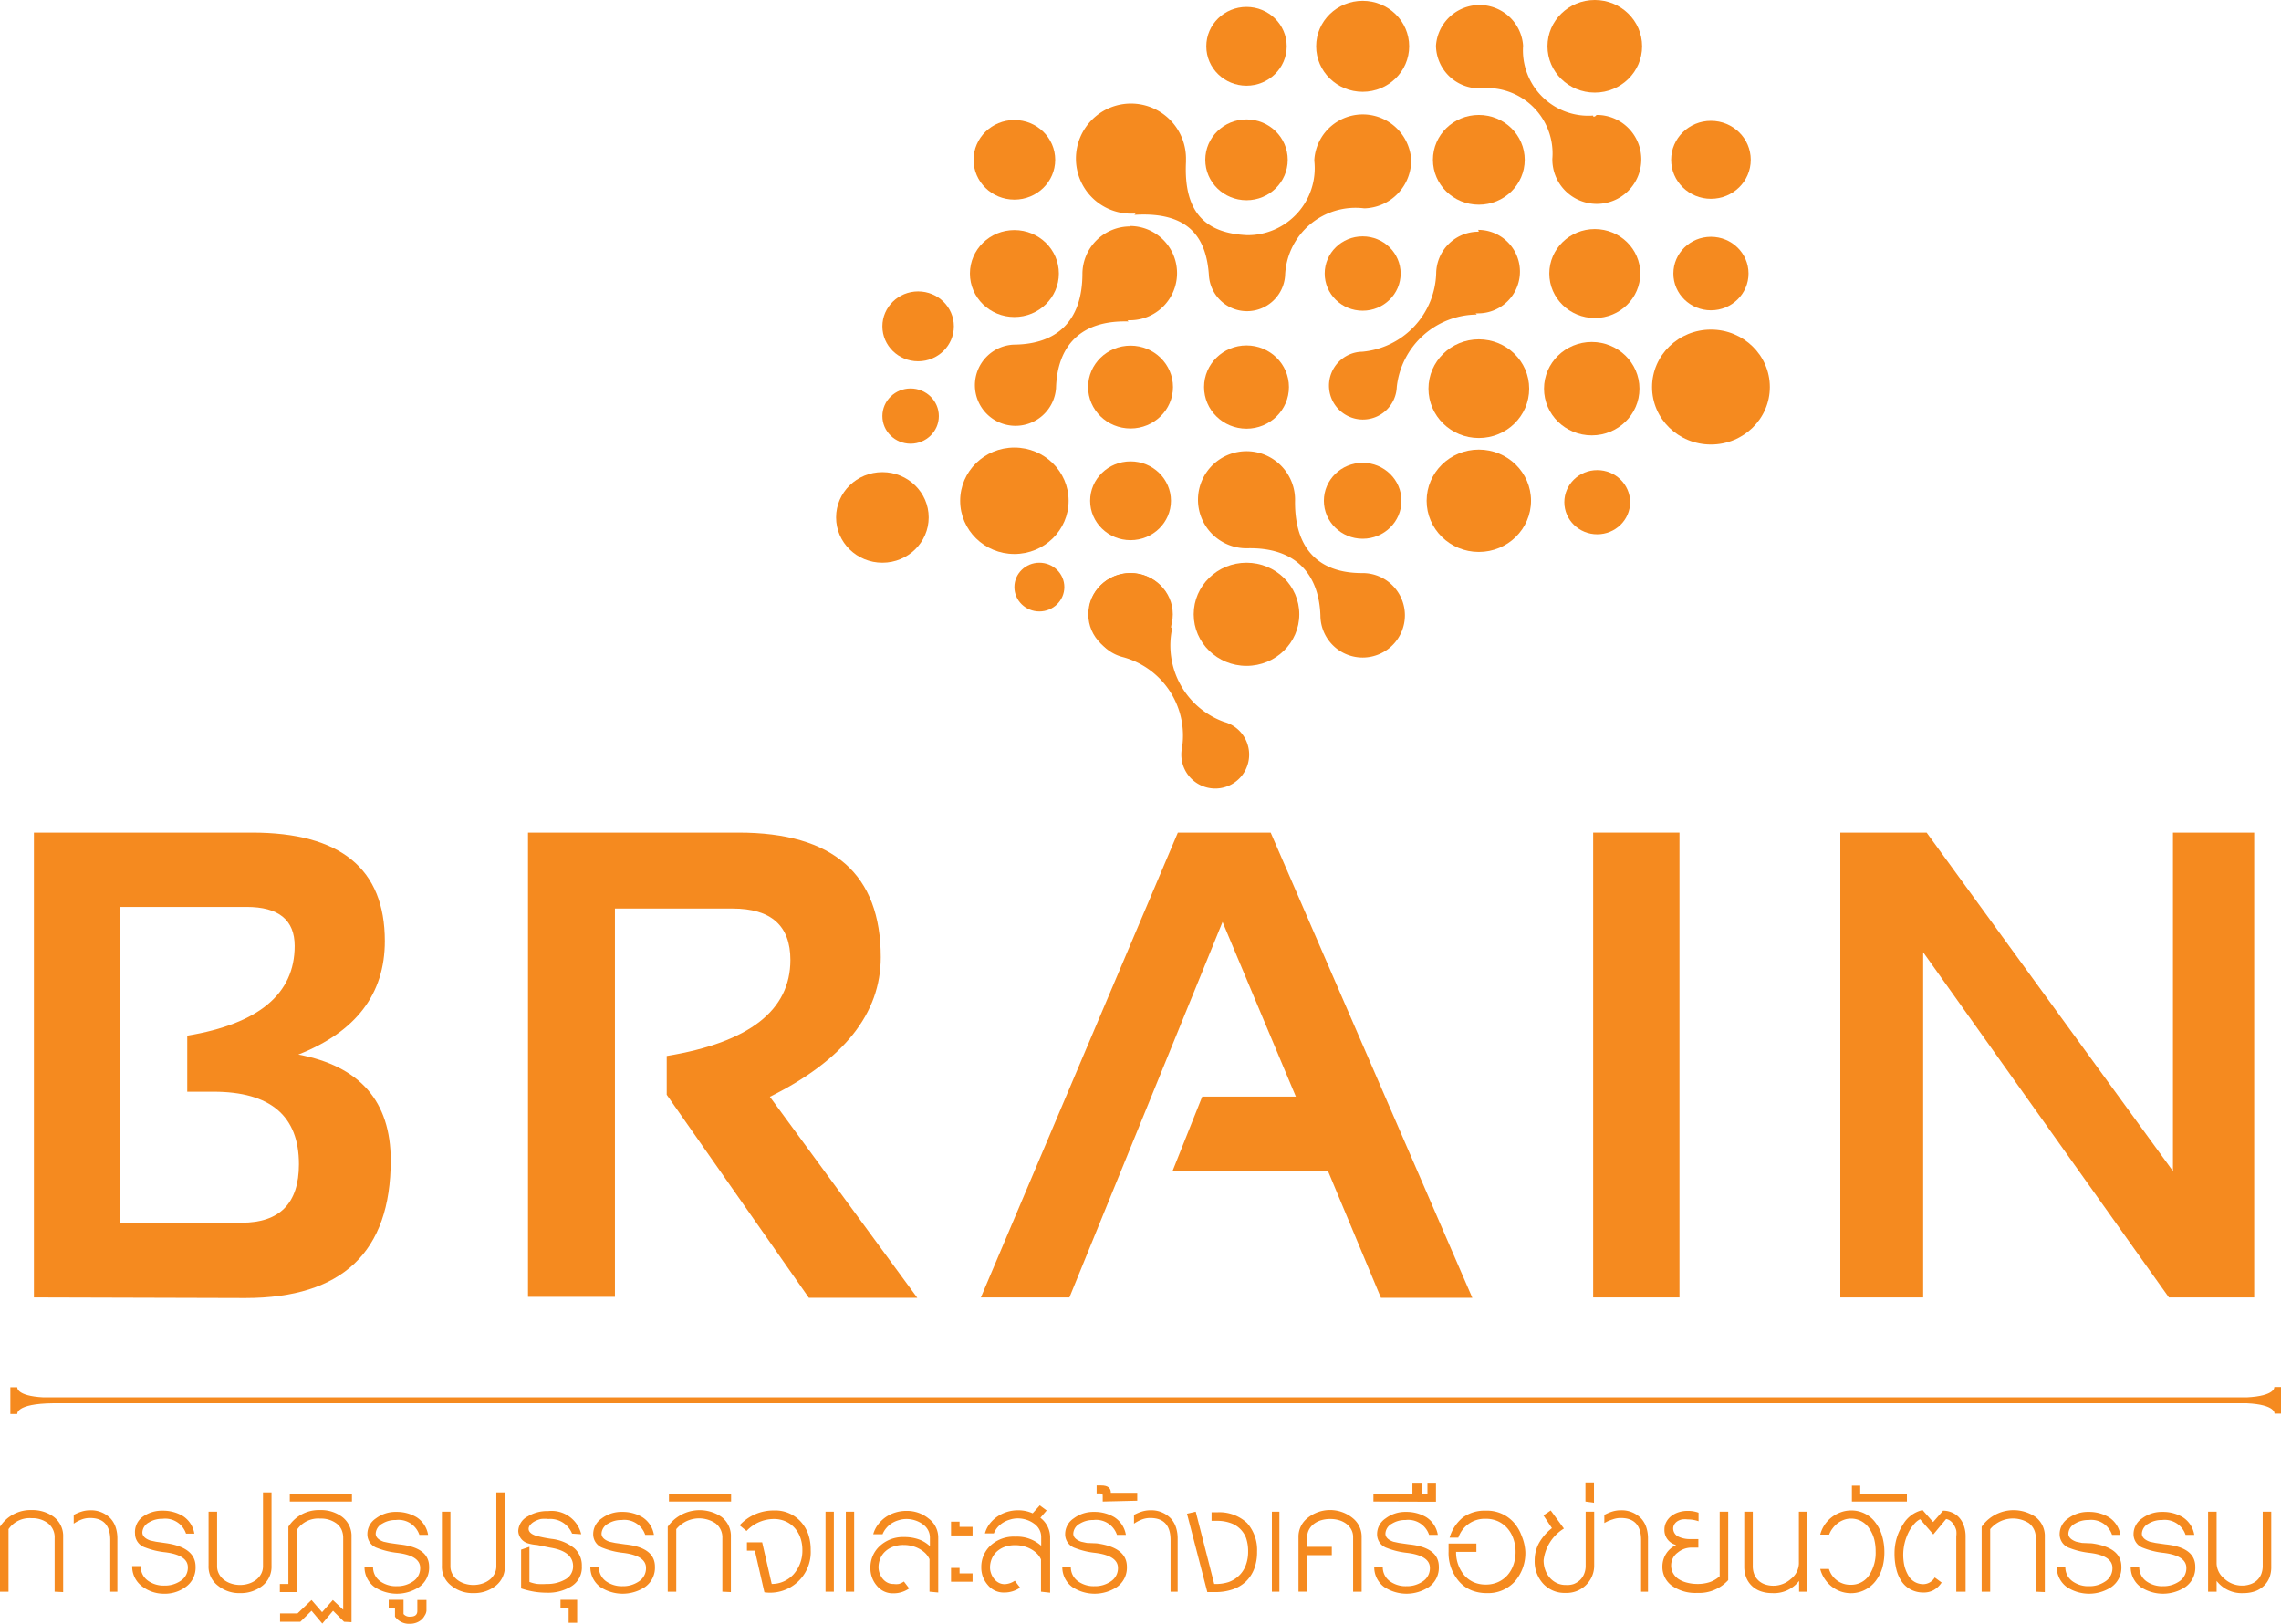 <svg xmlns="http://www.w3.org/2000/svg" width="112.32" height="79.96" viewBox="0 0 112.32 79.96"><defs><style>.cls-1{fill:#f58a1f;}</style></defs><title>logo-brain</title><g id="Layer_2" data-name="Layer 2"><g id="Layer_1-2" data-name="Layer 1"><g id="_Group_" data-name="&lt;Group&gt;"><g id="_Group_2" data-name="&lt;Group&gt;"><g id="_Group_3" data-name="&lt;Group&gt;"><ellipse id="_Path_" data-name="&lt;Path&gt;" class="cls-1" cx="43.45" cy="25.48" rx="2.28" ry="2.23"/><ellipse id="_Path_2" data-name="&lt;Path&gt;" class="cls-1" cx="51.18" cy="28.91" rx="1.23" ry="1.2"/><ellipse id="_Path_3" data-name="&lt;Path&gt;" class="cls-1" cx="61.38" cy="30.25" rx="2.6" ry="2.54"/><ellipse id="_Path_4" data-name="&lt;Path&gt;" class="cls-1" cx="55.67" cy="30.25" rx="2.08" ry="2.03"/><ellipse id="_Path_5" data-name="&lt;Path&gt;" class="cls-1" cx="78.65" cy="24.73" rx="1.62" ry="1.58"/><ellipse id="_Path_6" data-name="&lt;Path&gt;" class="cls-1" cx="72.82" cy="24.66" rx="2.57" ry="2.52"/><ellipse id="_Path_7" data-name="&lt;Path&gt;" class="cls-1" cx="67.1" cy="24.66" rx="1.91" ry="1.87"/><ellipse id="_Path_8" data-name="&lt;Path&gt;" class="cls-1" cx="55.67" cy="24.66" rx="1.99" ry="1.94"/><ellipse id="_Path_9" data-name="&lt;Path&gt;" class="cls-1" cx="49.95" cy="24.66" rx="2.67" ry="2.62"/><ellipse id="_Path_10" data-name="&lt;Path&gt;" class="cls-1" cx="84.25" cy="19.06" rx="2.9" ry="2.83"/><ellipse id="_Path_11" data-name="&lt;Path&gt;" class="cls-1" cx="78.38" cy="19.14" rx="2.35" ry="2.3"/><ellipse id="_Path_12" data-name="&lt;Path&gt;" class="cls-1" cx="72.82" cy="19.14" rx="2.48" ry="2.43"/><ellipse id="_Path_13" data-name="&lt;Path&gt;" class="cls-1" cx="61.38" cy="19.06" rx="2.09" ry="2.05"/><ellipse id="_Path_14" data-name="&lt;Path&gt;" class="cls-1" cx="55.67" cy="19.06" rx="2.09" ry="2.04"/><ellipse id="_Path_15" data-name="&lt;Path&gt;" class="cls-1" cx="84.25" cy="13.47" rx="1.85" ry="1.81"/><ellipse id="_Path_16" data-name="&lt;Path&gt;" class="cls-1" cx="78.53" cy="13.47" rx="2.24" ry="2.19"/><ellipse id="_Path_17" data-name="&lt;Path&gt;" class="cls-1" cx="67.1" cy="13.47" rx="1.87" ry="1.83"/><ellipse id="_Path_18" data-name="&lt;Path&gt;" class="cls-1" cx="45.21" cy="16.07" rx="1.76" ry="1.72"/><ellipse id="_Path_19" data-name="&lt;Path&gt;" class="cls-1" cx="44.84" cy="20.49" rx="1.39" ry="1.36"/><ellipse id="_Path_20" data-name="&lt;Path&gt;" class="cls-1" cx="49.95" cy="13.47" rx="2.19" ry="2.14"/><ellipse id="_Path_21" data-name="&lt;Path&gt;" class="cls-1" cx="84.25" cy="7.87" rx="1.96" ry="1.92"/><ellipse id="_Path_22" data-name="&lt;Path&gt;" class="cls-1" cx="72.82" cy="7.87" rx="2.26" ry="2.21"/><ellipse id="_Path_23" data-name="&lt;Path&gt;" class="cls-1" cx="61.38" cy="7.87" rx="2.03" ry="1.99"/><ellipse id="_Path_24" data-name="&lt;Path&gt;" class="cls-1" cx="49.95" cy="7.87" rx="2.01" ry="1.96"/><ellipse id="_Path_25" data-name="&lt;Path&gt;" class="cls-1" cx="78.53" cy="2.28" rx="2.33" ry="2.28"/><ellipse id="_Path_26" data-name="&lt;Path&gt;" class="cls-1" cx="67.1" cy="2.28" rx="2.29" ry="2.24"/><ellipse id="_Path_27" data-name="&lt;Path&gt;" class="cls-1" cx="61.38" cy="2.28" rx="1.98" ry="1.94"/><path id="_Path_28" data-name="&lt;Path&gt;" class="cls-1" d="M69.49,7.87a2.39,2.39,0,0,0-4.77,0s0,0,0,.05h0a3.3,3.3,0,0,1-3.32,3.66c-1.85-.09-3.13-.93-3-3.6h0s0-.08,0-.11a2.71,2.71,0,1,0-2.71,2.65h.23l-.06.06c2.7-.17,3.55,1.13,3.67,3h0a1.88,1.88,0,0,0,3.75,0h0a3.47,3.47,0,0,1,3.9-3.32l0,0A2.37,2.37,0,0,0,69.49,7.87Z"/><path id="_Path_29" data-name="&lt;Path&gt;" class="cls-1" d="M72.82,11.41a2.08,2.08,0,0,0-2.1,2.05s0,0,0,0h0a4,4,0,0,1-3.64,3.86l0,0h0a1.67,1.67,0,1,0,1.7,1.73h0a4,4,0,0,1,3.94-3.56l-.06-.06h.13a2.05,2.05,0,1,0,0-4.11Z"/><path id="_Path_30" data-name="&lt;Path&gt;" class="cls-1" d="M53.79,29.84a2.08,2.08,0,0,0,1.51,2.52h0a4,4,0,0,1,2.91,4.44l0,0h0a1.67,1.67,0,1,0,2.07-1.25h0a4,4,0,0,1-2.55-4.65l-.07,0s0-.08,0-.12a2.05,2.05,0,1,0-4-1Z"/><path id="_Path_31" data-name="&lt;Path&gt;" class="cls-1" d="M67.06,28.22c-2.08,0-3.31-1.15-3.29-3.54h0v0A2.39,2.39,0,1,0,61.38,27s0,0,0,0c2.39-.07,3.57,1.24,3.64,3.32h0a2.08,2.08,0,1,0,2.08-2.1Z"/><path id="_Path_32" data-name="&lt;Path&gt;" class="cls-1" d="M78.53,5.74h-.08l0-.05A3.22,3.22,0,0,1,75,2.25h0a2.15,2.15,0,0,0-4.29,0,2.13,2.13,0,0,0,2.15,2.1h.07l0,0a3.22,3.22,0,0,1,3.51,3.47h0a2.19,2.19,0,1,0,2.18-2.16Z"/><path id="_Path_33" data-name="&lt;Path&gt;" class="cls-1" d="M55.67,11.15a2.35,2.35,0,0,0-2.37,2.32v0h0c0,2.37-1.29,3.48-3.36,3.5l0,0h0A2,2,0,1,0,52,19.12h0c.06-2.08,1.2-3.36,3.57-3.29l-.05-.06h.12a2.32,2.32,0,1,0,0-4.64Z"/></g><g id="_Group_4" data-name="&lt;Group&gt;"><path id="_Compound_Path_" data-name="&lt;Compound Path&gt;" class="cls-1" d="M2.69,78.38V75.74A.87.87,0,0,0,2.35,75a1.27,1.27,0,0,0-.79-.24,1.26,1.26,0,0,0-1.14.54v3.08H0v-3.2a1.78,1.78,0,0,1,1.56-.82,1.76,1.76,0,0,1,1.08.33,1.18,1.18,0,0,1,.47,1v2.71Z"/><path id="_Compound_Path_2" data-name="&lt;Compound Path&gt;" class="cls-1" d="M5.43,78.38V75.84q0-1.09-1-1.09a1.16,1.16,0,0,0-.4.07,1.84,1.84,0,0,0-.4.21V74.6a2.06,2.06,0,0,1,.4-.17,1.44,1.44,0,0,1,.42-.06,1.33,1.33,0,0,1,1,.41,1.21,1.21,0,0,1,.25.44,1.75,1.75,0,0,1,.08.55v2.61Z"/><path id="_Compound_Path_3" data-name="&lt;Compound Path&gt;" class="cls-1" d="M9.63,77.15a1.16,1.16,0,0,1-.49,1,1.74,1.74,0,0,1-1.09.33A1.75,1.75,0,0,1,7,78.12a1.21,1.21,0,0,1-.49-1h.42a.85.85,0,0,0,.37.73,1.33,1.33,0,0,0,.8.23,1.36,1.36,0,0,0,.79-.23.77.77,0,0,0,.36-.67q0-.6-1.11-.74a3.86,3.86,0,0,1-1-.24.71.71,0,0,1-.49-.67A.93.93,0,0,1,7,74.71a1.61,1.61,0,0,1,1-.32,1.91,1.91,0,0,1,1,.26,1.27,1.27,0,0,1,.57.87H9.16A1.08,1.08,0,0,0,8,74.79a1.23,1.23,0,0,0-.67.18.59.59,0,0,0-.32.49q0,.26.39.4l.28.06.49.07Q9.63,76.2,9.63,77.15Z"/><path id="_Compound_Path_4" data-name="&lt;Compound Path&gt;" class="cls-1" d="M12.92,78.09a1.7,1.7,0,0,1-1.09.36,1.65,1.65,0,0,1-1.09-.36,1.17,1.17,0,0,1-.47-1V74.44h.42v2.69a.78.78,0,0,0,.09.37.89.89,0,0,0,.24.29,1.15,1.15,0,0,0,.36.19,1.42,1.42,0,0,0,.44.07,1.4,1.4,0,0,0,.44-.07,1.15,1.15,0,0,0,.36-.19.89.89,0,0,0,.24-.29.79.79,0,0,0,.09-.37V73.49h.42v3.63A1.19,1.19,0,0,1,12.92,78.09Z"/><path id="_Compound_Path_5" data-name="&lt;Compound Path&gt;" class="cls-1" d="M16.94,79.86l-.54-.54-.53.63-.53-.63-.55.54h-1v-.41h.86l.69-.66.52.6.53-.6.51.48V75.74a1,1,0,0,0-.08-.41.81.81,0,0,0-.25-.31,1.27,1.27,0,0,0-.8-.24,1.26,1.26,0,0,0-1.14.54v3.08h-.85V78h.42V75.18a1.78,1.78,0,0,1,1.56-.82,1.74,1.74,0,0,1,1.08.33,1.18,1.18,0,0,1,.47,1v4.19Z"/><path id="_Compound_Path_6" data-name="&lt;Compound Path&gt;" class="cls-1" d="M14.27,73.94v-.39h3.06v.39Z"/><path id="_Compound_Path_7" data-name="&lt;Compound Path&gt;" class="cls-1" d="M21.13,77.15a1.16,1.16,0,0,1-.49,1,2,2,0,0,1-2.2,0,1.21,1.21,0,0,1-.49-1h.42a.85.85,0,0,0,.37.73,1.33,1.33,0,0,0,.8.23,1.36,1.36,0,0,0,.79-.23.77.77,0,0,0,.36-.67q0-.6-1.11-.74a3.86,3.86,0,0,1-1-.24.71.71,0,0,1-.49-.67.93.93,0,0,1,.42-.79,1.61,1.61,0,0,1,1-.32,1.91,1.91,0,0,1,1,.26,1.27,1.27,0,0,1,.57.87h-.43a1.08,1.08,0,0,0-1.16-.73,1.23,1.23,0,0,0-.67.18.59.59,0,0,0-.32.49q0,.26.39.4l.28.06.49.07Q21.13,76.2,21.13,77.15Z"/><path id="_Compound_Path_8" data-name="&lt;Compound Path&gt;" class="cls-1" d="M20.91,79.56a.7.7,0,0,1-.17.21.83.83,0,0,1-.25.14.9.9,0,0,1-.3.05.85.85,0,0,1-.74-.35v-.44h-.31v-.39h.73v.7a.39.39,0,0,0,.33.13q.35,0,.35-.28v-.54H21v.53A.52.52,0,0,1,20.91,79.56Z"/><path id="_Compound_Path_9" data-name="&lt;Compound Path&gt;" class="cls-1" d="M24.41,78.09a1.7,1.7,0,0,1-1.09.36,1.65,1.65,0,0,1-1.09-.36,1.17,1.17,0,0,1-.47-1V74.44h.42v2.69a.78.78,0,0,0,.09.37.89.89,0,0,0,.24.29,1.15,1.15,0,0,0,.36.19,1.42,1.42,0,0,0,.44.07,1.4,1.4,0,0,0,.44-.07,1.15,1.15,0,0,0,.36-.19.89.89,0,0,0,.24-.29.79.79,0,0,0,.09-.37V73.49h.42v3.63A1.19,1.19,0,0,1,24.41,78.09Z"/><path id="_Compound_Path_10" data-name="&lt;Compound Path&gt;" class="cls-1" d="M28.17,75.52A1.16,1.16,0,0,0,27,74.8a1.53,1.53,0,0,0-.37,0,1.28,1.28,0,0,0-.31.12.73.73,0,0,0-.21.17.3.3,0,0,0-.08.19q0,.23.38.35a6.31,6.31,0,0,0,.75.15,2.16,2.16,0,0,1,1.12.46,1.13,1.13,0,0,1,.37.88,1.09,1.09,0,0,1-.52,1,2.18,2.18,0,0,1-1.21.31,3.85,3.85,0,0,1-.62-.05,4.28,4.28,0,0,1-.64-.16V76.31l.41-.14V77.9a1.74,1.74,0,0,0,.39.1,3.35,3.35,0,0,0,.46,0,1.77,1.77,0,0,0,.89-.21.73.73,0,0,0,.41-.66q0-.74-1.13-.92l-.64-.13A2.11,2.11,0,0,1,26,76a.66.66,0,0,1-.48-.61.85.85,0,0,1,.47-.72,1.83,1.83,0,0,1,1-.26,1.5,1.5,0,0,1,1.63,1.14Z"/><path id="_Compound_Path_11" data-name="&lt;Compound Path&gt;" class="cls-1" d="M28,79.91v-.74h-.4v-.39h.82v1.13Z"/><path id="_Compound_Path_12" data-name="&lt;Compound Path&gt;" class="cls-1" d="M32.25,77.15a1.16,1.16,0,0,1-.49,1,2,2,0,0,1-2.2,0,1.21,1.21,0,0,1-.49-1h.42a.85.85,0,0,0,.37.73,1.33,1.33,0,0,0,.8.23,1.36,1.36,0,0,0,.79-.23.77.77,0,0,0,.36-.67q0-.6-1.11-.74a3.86,3.86,0,0,1-1-.24.71.71,0,0,1-.49-.67.93.93,0,0,1,.42-.79,1.61,1.61,0,0,1,1-.32,1.91,1.91,0,0,1,1,.26,1.27,1.27,0,0,1,.57.87h-.43a1.08,1.08,0,0,0-1.16-.73,1.23,1.23,0,0,0-.67.18.59.59,0,0,0-.32.49q0,.26.39.4l.28.06.49.07Q32.25,76.2,32.25,77.15Z"/><path id="_Compound_Path_13" data-name="&lt;Compound Path&gt;" class="cls-1" d="M35.57,78.38V75.74a.87.87,0,0,0-.34-.73,1.46,1.46,0,0,0-1.93.29v3.08h-.42v-3.2a1.92,1.92,0,0,1,2.64-.49,1.18,1.18,0,0,1,.47,1v2.71Z"/><path id="_Compound_Path_14" data-name="&lt;Compound Path&gt;" class="cls-1" d="M32.94,73.94v-.39H36v.39Z"/><path id="_Compound_Path_15" data-name="&lt;Compound Path&gt;" class="cls-1" d="M39.92,76.33a2,2,0,0,1-2.28,2.08l-.47-2.05h-.39v-.41h.75L38,78a1.44,1.44,0,0,0,1.08-.48,1.75,1.75,0,0,0,.43-1.18,1.81,1.81,0,0,0-.1-.62,1.44,1.44,0,0,0-.29-.49,1.3,1.3,0,0,0-.45-.32,1.42,1.42,0,0,0-.57-.11,1.85,1.85,0,0,0-1.34.59l-.34-.28a2.26,2.26,0,0,1,1.69-.73,1.69,1.69,0,0,1,1.32.55,1.84,1.84,0,0,1,.37.62A2.37,2.37,0,0,1,39.92,76.33Z"/><path id="_Compound_Path_16" data-name="&lt;Compound Path&gt;" class="cls-1" d="M40.65,78.38V74.44h.41v3.94Zm1,0V74.44h.41v3.94Z"/><path id="_Compound_Path_17" data-name="&lt;Compound Path&gt;" class="cls-1" d="M45.77,78.38v-1.6a1,1,0,0,0-.2-.29,1.38,1.38,0,0,0-.3-.22,1.51,1.51,0,0,0-.36-.14,1.67,1.67,0,0,0-.41-.05,1.46,1.46,0,0,0-.51.08,1.16,1.16,0,0,0-.39.23,1,1,0,0,0-.25.35,1.12,1.12,0,0,0-.09.44.88.88,0,0,0,.06.31.91.91,0,0,0,.15.26.71.71,0,0,0,.22.18A.61.61,0,0,0,44,78a.9.9,0,0,0,.26,0,.93.93,0,0,0,.25-.12l.26.34a1.36,1.36,0,0,1-.37.18,1.31,1.31,0,0,1-.4.06,1,1,0,0,1-.82-.37,1.31,1.31,0,0,1-.32-.88,1.43,1.43,0,0,1,.43-1.05,1.68,1.68,0,0,1,1.23-.47,2.13,2.13,0,0,1,.71.11,1.56,1.56,0,0,1,.56.34v-.42a.78.78,0,0,0-.09-.37.81.81,0,0,0-.26-.29,1.3,1.3,0,0,0-.37-.19,1.39,1.39,0,0,0-.44-.07,1.28,1.28,0,0,0-.38.06,1.32,1.32,0,0,0-.34.15,1.21,1.21,0,0,0-.27.24,1.06,1.06,0,0,0-.18.3H43a1.41,1.41,0,0,1,.23-.47,1.7,1.7,0,0,1,.38-.37,1.75,1.75,0,0,1,.48-.23,1.82,1.82,0,0,1,.55-.08,1.68,1.68,0,0,1,1.09.38,1.16,1.16,0,0,1,.47.95v2.69Z"/><path id="_Compound_Path_18" data-name="&lt;Compound Path&gt;" class="cls-1" d="M46.83,75.61v-.68h.42v.26h.64v.42Zm0,2.28v-.68h.42v.27h.64v.41Z"/><path id="_Compound_Path_19" data-name="&lt;Compound Path&gt;" class="cls-1" d="M51.26,78.38V76.79a1,1,0,0,0-.2-.29,1.35,1.35,0,0,0-.3-.22,1.47,1.47,0,0,0-.36-.14,1.62,1.62,0,0,0-.41-.05,1.49,1.49,0,0,0-.51.08,1.18,1.18,0,0,0-.39.23,1,1,0,0,0-.25.35,1.12,1.12,0,0,0-.09.44.88.88,0,0,0,.06.31.91.91,0,0,0,.15.26.72.72,0,0,0,.22.18.61.61,0,0,0,.28.07.92.92,0,0,0,.51-.17l.26.34a1.36,1.36,0,0,1-.37.18,1.31,1.31,0,0,1-.4.06,1,1,0,0,1-.82-.37,1.35,1.35,0,0,1-.24-.4,1.31,1.31,0,0,1-.08-.47,1.44,1.44,0,0,1,.43-1.05A1.69,1.69,0,0,1,50,75.67a1.78,1.78,0,0,1,1.27.45v-.43a.78.78,0,0,0-.09-.37.81.81,0,0,0-.26-.29,1.3,1.3,0,0,0-.37-.19,1.39,1.39,0,0,0-.44-.07,1.28,1.28,0,0,0-.38.06,1.32,1.32,0,0,0-.34.15,1.26,1.26,0,0,0-.27.23,1,1,0,0,0-.18.3h-.44a1.39,1.39,0,0,1,.23-.47,1.67,1.67,0,0,1,.38-.36,1.77,1.77,0,0,1,.48-.23,1.82,1.82,0,0,1,.55-.08,1.73,1.73,0,0,1,.71.15l.35-.39.34.25-.31.36a1.22,1.22,0,0,1,.48,1v2.69Z"/><path id="_Compound_Path_20" data-name="&lt;Compound Path&gt;" class="cls-1" d="M55.49,77.15a1.16,1.16,0,0,1-.49,1,2,2,0,0,1-2.2,0,1.21,1.21,0,0,1-.49-1h.42a.85.85,0,0,0,.37.73,1.33,1.33,0,0,0,.8.23,1.36,1.36,0,0,0,.79-.23.77.77,0,0,0,.36-.67q0-.6-1.11-.74a3.86,3.86,0,0,1-1-.24.71.71,0,0,1-.49-.67.93.93,0,0,1,.42-.79,1.61,1.61,0,0,1,1-.32,1.91,1.91,0,0,1,1,.26,1.27,1.27,0,0,1,.57.87H55a1.08,1.08,0,0,0-1.16-.73,1.23,1.23,0,0,0-.67.18.59.59,0,0,0-.32.49q0,.26.39.4l.28.06L54,76Q55.49,76.2,55.49,77.15Z"/><path id="_Compound_Path_21" data-name="&lt;Compound Path&gt;" class="cls-1" d="M54.3,73.94v-.24c0-.11,0-.16-.14-.16H54v-.39h.23q.47,0,.47.36v0H56v.39Z"/><path id="_Compound_Path_22" data-name="&lt;Compound Path&gt;" class="cls-1" d="M57.64,78.38V75.84q0-1.09-1-1.09a1.16,1.16,0,0,0-.4.07,1.84,1.84,0,0,0-.4.21V74.6a2.06,2.06,0,0,1,.4-.17,1.44,1.44,0,0,1,.42-.06,1.33,1.33,0,0,1,1,.41,1.21,1.21,0,0,1,.25.44,1.75,1.75,0,0,1,.08.55v2.61Z"/><path id="_Compound_Path_23" data-name="&lt;Compound Path&gt;" class="cls-1" d="M61.9,76.41a2.28,2.28,0,0,1-.14.84,1.73,1.73,0,0,1-.41.63,1.78,1.78,0,0,1-.66.39,2.65,2.65,0,0,1-.87.13h-.37l-1-3.86.43-.1L59.79,78a2.06,2.06,0,0,0,.7-.09A1.43,1.43,0,0,0,61,77.6a1.35,1.35,0,0,0,.34-.51,1.87,1.87,0,0,0,.12-.69,2,2,0,0,0-.1-.66A1.24,1.24,0,0,0,60.6,75a1.94,1.94,0,0,0-.67-.11h-.27v-.42h.28a2,2,0,0,1,1.47.53A2,2,0,0,1,61.9,76.41Z"/><path id="_Compound_Path_24" data-name="&lt;Compound Path&gt;" class="cls-1" d="M62.63,78.38V74.44H63v3.94Z"/><path id="_Compound_Path_25" data-name="&lt;Compound Path&gt;" class="cls-1" d="M66.63,78.38V75.69a.77.77,0,0,0-.09-.37.88.88,0,0,0-.24-.28,1.12,1.12,0,0,0-.36-.18,1.49,1.49,0,0,0-.44-.06,1.51,1.51,0,0,0-.44.06,1.12,1.12,0,0,0-.36.18.87.87,0,0,0-.24.28.76.76,0,0,0-.09.37v.48h1.21v.41H64.36v1.8h-.42V75.69a1.17,1.17,0,0,1,.46-.95,1.76,1.76,0,0,1,2.19,0,1.17,1.17,0,0,1,.46.95v2.69Z"/><path id="_Compound_Path_26" data-name="&lt;Compound Path&gt;" class="cls-1" d="M70.85,77.15a1.16,1.16,0,0,1-.49,1,2,2,0,0,1-2.2,0,1.21,1.21,0,0,1-.49-1h.42a.85.85,0,0,0,.37.73,1.33,1.33,0,0,0,.8.23,1.36,1.36,0,0,0,.79-.23.77.77,0,0,0,.36-.67q0-.6-1.11-.74a3.86,3.86,0,0,1-1-.24.71.71,0,0,1-.49-.67.93.93,0,0,1,.42-.79,1.61,1.61,0,0,1,1-.32,1.91,1.91,0,0,1,1,.26,1.27,1.27,0,0,1,.57.87h-.43a1.08,1.08,0,0,0-1.16-.73,1.23,1.23,0,0,0-.67.18.59.59,0,0,0-.32.49q0,.26.39.4l.28.06.49.07Q70.85,76.2,70.85,77.15Z"/><path id="_Compound_Path_27" data-name="&lt;Compound Path&gt;" class="cls-1" d="M67.63,73.94v-.39h1.92v-.49H70v.49h.29v-.49h.42v.89Z"/><path id="_Compound_Path_28" data-name="&lt;Compound Path&gt;" class="cls-1" d="M75.11,76.41a2.12,2.12,0,0,1-.52,1.47,1.77,1.77,0,0,1-1.37.57,2,2,0,0,1-.77-.14,1.64,1.64,0,0,1-.6-.43,2.12,2.12,0,0,1-.52-1.47s0-.09,0-.15,0-.15,0-.25h1.37v.41h-1a1.75,1.75,0,0,0,.41,1.16,1.37,1.37,0,0,0,.47.34,1.49,1.49,0,0,0,.58.11,1.45,1.45,0,0,0,.6-.12,1.38,1.38,0,0,0,.46-.33,1.53,1.53,0,0,0,.3-.51,1.89,1.89,0,0,0,.11-.65,1.93,1.93,0,0,0-.11-.65,1.53,1.53,0,0,0-.3-.52,1.41,1.41,0,0,0-.46-.34,1.43,1.43,0,0,0-.6-.12,1.37,1.37,0,0,0-1.35.93h-.43a2,2,0,0,1,.66-1,1.81,1.81,0,0,1,1.12-.33,1.76,1.76,0,0,1,1.37.57,2,2,0,0,1,.39.65A2.38,2.38,0,0,1,75.11,76.41Z"/><path id="_Compound_Path_29" data-name="&lt;Compound Path&gt;" class="cls-1" d="M78.1,78.05a1.35,1.35,0,0,1-1,.39A1.43,1.43,0,0,1,76,78a1.62,1.62,0,0,1-.43-1.16,1.78,1.78,0,0,1,.21-.85,2.48,2.48,0,0,1,.64-.74L76,74.62l.36-.24.65.89a2.13,2.13,0,0,0-1,1.56,1.37,1.37,0,0,0,.08.48,1.21,1.21,0,0,0,.23.39,1.05,1.05,0,0,0,.35.26,1,1,0,0,0,.44.09A1,1,0,0,0,77.5,78a1,1,0,0,0,.31-.2.88.88,0,0,0,.2-.31,1,1,0,0,0,.07-.38V74.44h.42v2.63A1.33,1.33,0,0,1,78.1,78.05Z"/><path id="_Compound_Path_30" data-name="&lt;Compound Path&gt;" class="cls-1" d="M78.07,73.94V73h.42v1Z"/><path id="_Compound_Path_31" data-name="&lt;Compound Path&gt;" class="cls-1" d="M80.81,78.38V75.84q0-1.09-1-1.09a1.16,1.16,0,0,0-.4.07A1.84,1.84,0,0,0,79,75V74.6a2.06,2.06,0,0,1,.4-.17,1.44,1.44,0,0,1,.42-.06,1.33,1.33,0,0,1,1,.41,1.21,1.21,0,0,1,.25.44,1.75,1.75,0,0,1,.08.55v2.61Z"/><path id="_Compound_Path_32" data-name="&lt;Compound Path&gt;" class="cls-1" d="M83.58,78.44a2,2,0,0,1-1.29-.38,1.14,1.14,0,0,1-.43-.92,1.16,1.16,0,0,1,.68-1.06.75.75,0,0,1-.58-.77.76.76,0,0,1,.09-.36.91.91,0,0,1,.24-.29,1.18,1.18,0,0,1,.36-.19,1.41,1.41,0,0,1,.45-.07,1.5,1.5,0,0,1,.54.09v.42a1.65,1.65,0,0,0-.53-.09,1.18,1.18,0,0,0-.28,0,.7.7,0,0,0-.23.09.47.47,0,0,0-.15.15.4.4,0,0,0-.06.21.45.45,0,0,0,.26.4,1.29,1.29,0,0,0,.56.12h.42v.42H83.3a1.05,1.05,0,0,0-.68.24.78.78,0,0,0-.33.64.75.75,0,0,0,.09.37.87.87,0,0,0,.26.29,1.3,1.3,0,0,0,.41.18,2,2,0,0,0,.52.07,1.92,1.92,0,0,0,.62-.09,1.38,1.38,0,0,0,.49-.29V74.44h.42v3.37A1.92,1.92,0,0,1,83.58,78.44Z"/><path id="_Compound_Path_33" data-name="&lt;Compound Path&gt;" class="cls-1" d="M88.59,78.38v-.53a1.56,1.56,0,0,1-1.33.6,1.68,1.68,0,0,1-.56-.09,1.2,1.2,0,0,1-.43-.26,1.15,1.15,0,0,1-.28-.41,1.45,1.45,0,0,1-.1-.55v-2.7h.42V77.1a1.11,1.11,0,0,0,.07.42.86.86,0,0,0,.21.31.9.9,0,0,0,.32.19,1.29,1.29,0,0,0,1.28-.27,1,1,0,0,0,.39-.74V74.44H89v3.94Z"/><path id="_Compound_Path_34" data-name="&lt;Compound Path&gt;" class="cls-1" d="M92.79,76.41a2.81,2.81,0,0,1-.1.79,2,2,0,0,1-.32.64,1.53,1.53,0,0,1-1.73.53,1.55,1.55,0,0,1-.44-.24,1.63,1.63,0,0,1-.35-.38,1.57,1.57,0,0,1-.22-.49h.43a1.09,1.09,0,0,0,1.07.78,1.06,1.06,0,0,0,.93-.5,2,2,0,0,0,.3-1.13,2.37,2.37,0,0,0-.07-.61,1.72,1.72,0,0,0-.23-.51,1.07,1.07,0,0,0-.93-.51,1,1,0,0,0-.33.06,1.19,1.19,0,0,0-.3.16,1.21,1.21,0,0,0-.25.25,1.1,1.1,0,0,0-.18.32h-.44a1.59,1.59,0,0,1,.22-.49,1.65,1.65,0,0,1,.35-.37,1.61,1.61,0,0,1,.44-.24,1.44,1.44,0,0,1,.49-.09,1.46,1.46,0,0,1,1.23.61,2,2,0,0,1,.32.65A2.81,2.81,0,0,1,92.79,76.41Z"/><path id="_Compound_Path_35" data-name="&lt;Compound Path&gt;" class="cls-1" d="M91.19,73.94v-.78h.41v.39h2.3v.39Z"/><path id="_Compound_Path_36" data-name="&lt;Compound Path&gt;" class="cls-1" d="M96.33,78.38V75.65a1.13,1.13,0,0,0,0-.29,1,1,0,0,0-.11-.26.73.73,0,0,0-.17-.2.5.5,0,0,0-.22-.1l-.63.76-.65-.75a.92.92,0,0,0-.27.21,2,2,0,0,0-.26.36,2.51,2.51,0,0,0-.25,1.7,1.75,1.75,0,0,0,.18.47.84.84,0,0,0,.76.46.66.66,0,0,0,.56-.33l.34.25a1.14,1.14,0,0,1-.39.37,1,1,0,0,1-.51.12,1.31,1.31,0,0,1-.61-.14,1.24,1.24,0,0,1-.45-.39,1.79,1.79,0,0,1-.27-.61,3.17,3.17,0,0,1-.09-.81,2.58,2.58,0,0,1,.43-1.42,1.5,1.5,0,0,1,.95-.69l.52.59.49-.56a1.08,1.08,0,0,1,.46.1,1,1,0,0,1,.35.26,1.18,1.18,0,0,1,.22.4,1.56,1.56,0,0,1,.08.5v2.73Z"/><path id="_Compound_Path_37" data-name="&lt;Compound Path&gt;" class="cls-1" d="M100.24,78.38V75.74A.87.87,0,0,0,99.9,75,1.46,1.46,0,0,0,98,75.3v3.08h-.42v-3.2a1.92,1.92,0,0,1,2.64-.49,1.18,1.18,0,0,1,.47,1v2.71Z"/><path id="_Compound_Path_38" data-name="&lt;Compound Path&gt;" class="cls-1" d="M104.46,77.15a1.16,1.16,0,0,1-.49,1,2,2,0,0,1-2.2,0,1.21,1.21,0,0,1-.49-1h.42a.85.85,0,0,0,.37.73,1.33,1.33,0,0,0,.8.23,1.36,1.36,0,0,0,.79-.23.77.77,0,0,0,.36-.67q0-.6-1.11-.74a3.86,3.86,0,0,1-1-.24.71.71,0,0,1-.49-.67.93.93,0,0,1,.42-.79,1.61,1.61,0,0,1,1-.32,1.91,1.91,0,0,1,1,.26,1.27,1.27,0,0,1,.57.87H104a1.08,1.08,0,0,0-1.16-.73,1.23,1.23,0,0,0-.67.18.59.59,0,0,0-.32.49q0,.26.39.4l.28.06L103,76Q104.46,76.2,104.46,77.15Z"/><path id="_Compound_Path_39" data-name="&lt;Compound Path&gt;" class="cls-1" d="M108.1,77.15a1.16,1.16,0,0,1-.49,1,2,2,0,0,1-2.2,0,1.21,1.21,0,0,1-.49-1h.42a.85.85,0,0,0,.37.73,1.33,1.33,0,0,0,.8.23,1.36,1.36,0,0,0,.79-.23.77.77,0,0,0,.36-.67q0-.6-1.11-.74a3.86,3.86,0,0,1-1-.24.71.71,0,0,1-.49-.67.93.93,0,0,1,.42-.79,1.61,1.61,0,0,1,1-.32,1.91,1.91,0,0,1,1,.26,1.27,1.27,0,0,1,.57.87h-.43a1.08,1.08,0,0,0-1.16-.73,1.23,1.23,0,0,0-.67.18.59.59,0,0,0-.32.49q0,.26.39.4l.28.06.49.07Q108.1,76.2,108.1,77.15Z"/><path id="_Compound_Path_40" data-name="&lt;Compound Path&gt;" class="cls-1" d="M111.75,77.69a1.16,1.16,0,0,1-.28.41,1.21,1.21,0,0,1-.43.26,1.68,1.68,0,0,1-.56.09,1.56,1.56,0,0,1-1.33-.6v.53h-.42V74.44h.42V77a1,1,0,0,0,.38.74,1.28,1.28,0,0,0,.88.34,1.23,1.23,0,0,0,.41-.07.9.9,0,0,0,.32-.19.86.86,0,0,0,.21-.31,1.11,1.11,0,0,0,.07-.42V74.44h.42v2.7A1.46,1.46,0,0,1,111.75,77.69Z"/></g><g id="_Group_5" data-name="&lt;Group&gt;"><path id="_Compound_Path_41" data-name="&lt;Compound Path&gt;" class="cls-1" d="M1.67,63.89V41H12.41q6.54,0,6.54,5.34,0,3.91-4.26,5.59,4.55.85,4.55,5.21,0,6.78-7.16,6.78ZM11.9,60.21q2.82,0,2.82-2.88,0-3.57-4.21-3.57H9.22V51q5.29-.88,5.29-4.42,0-1.92-2.37-1.92H5.92V60.21Z"/><path id="_Compound_Path_42" data-name="&lt;Compound Path&gt;" class="cls-1" d="M26,63.86V41H36.37q7,0,7,6.14,0,4.15-5.46,6.87l7.26,9.9H39.83l-7-10V52q6.09-1,6.09-4.73,0-2.53-2.85-2.53H30.28V63.86Z"/><path id="_Compound_Path_43" data-name="&lt;Compound Path&gt;" class="cls-1" d="M52.66,63.89H48.3L58,41h4.57l9.93,22.91H68l-2.61-6.25H57.74L59.2,54h4.61l-3.61-8.6Z"/><path id="_Compound_Path_44" data-name="&lt;Compound Path&gt;" class="cls-1" d="M82.7,41V63.89H78.45V41Z"/><path id="_Compound_Path_45" data-name="&lt;Compound Path&gt;" class="cls-1" d="M90.62,63.89V41h4.25L107,57.67V41H111V63.89H106.8l-12.1-17v17Z"/></g><path id="_Compound_Path_46" data-name="&lt;Compound Path&gt;" class="cls-1" d="M.85,69.63H.51V68.31H.85s-.07.43,1.29.5l.49,0h108c1.43-.07,1.36-.51,1.36-.51h.35v1.31H112s.07-.44-1.36-.51H2.61C.75,69.12.85,69.63.85,69.63Z"/></g></g></g></g></svg>